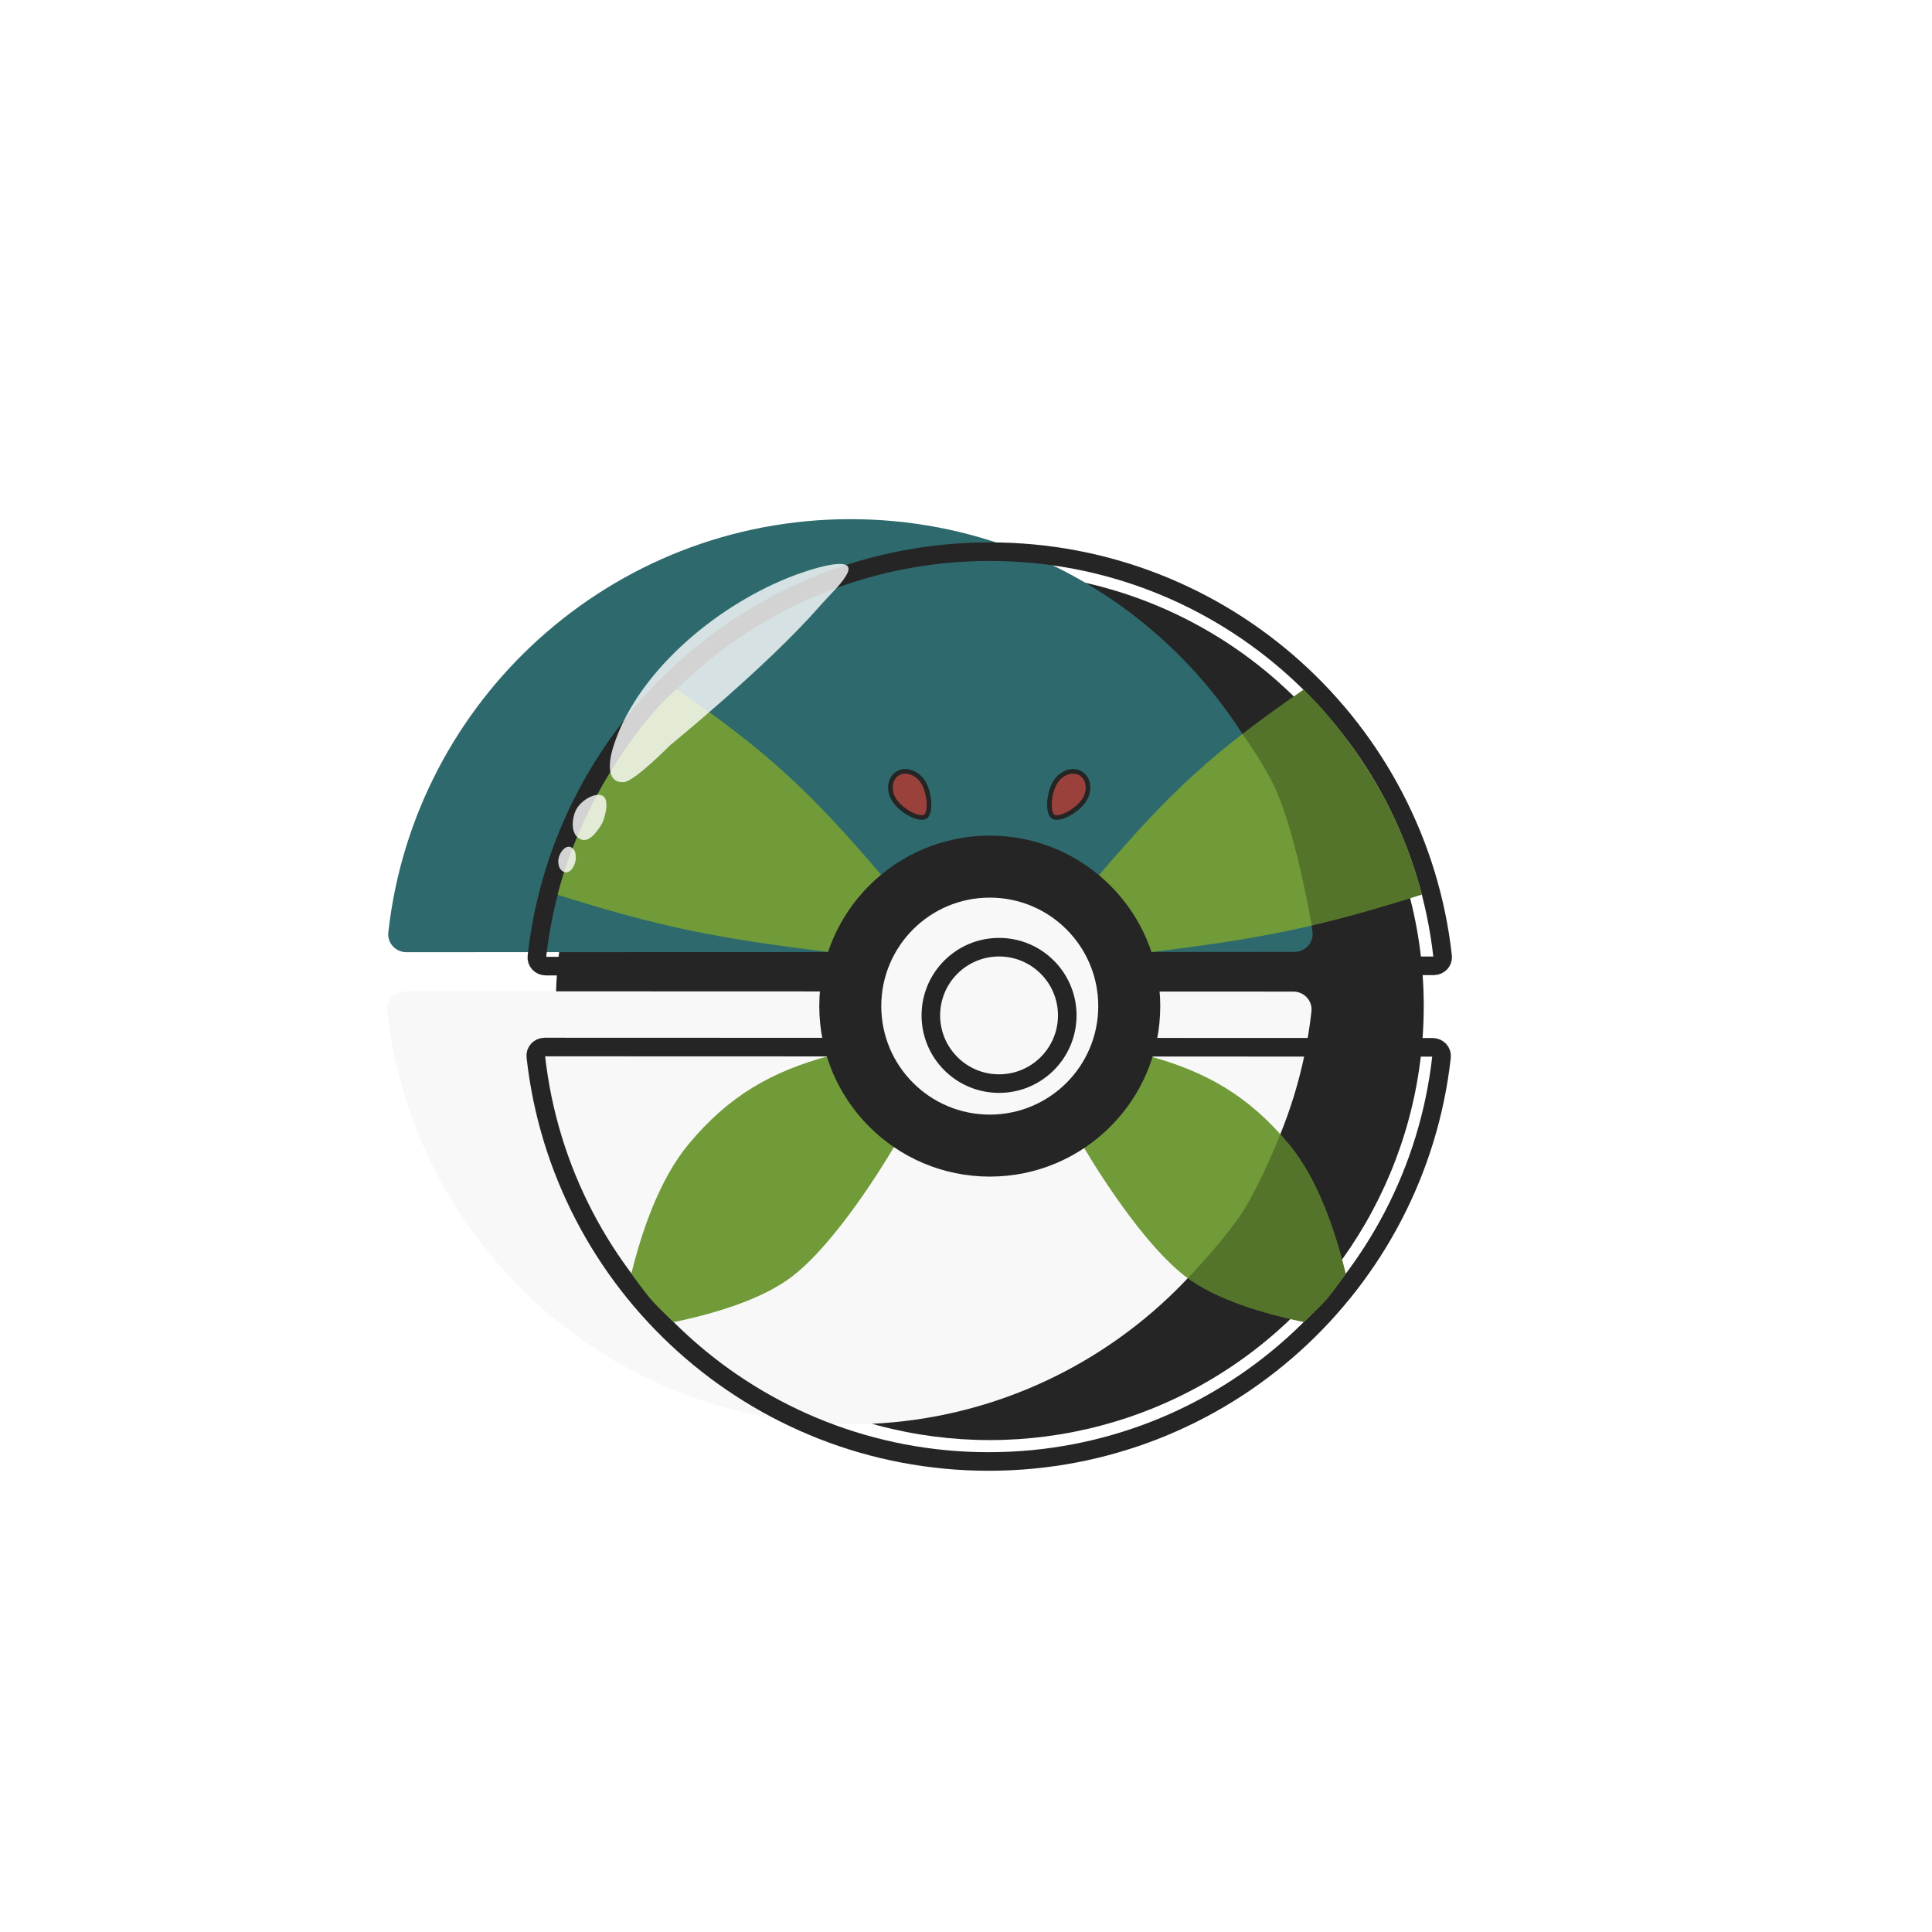 <svg width="2080" height="2080" viewBox="0 0 2080 2080" fill="none" xmlns="http://www.w3.org/2000/svg">
<path d="M1964.31 2031.49L1974.93 2025.24C1976.98 2028.77 1978.85 2031.76 1983.32 2031.76C1987.61 2031.76 1990.32 2030.13 1990.32 2023.79L2003.37 1980.63V2023.97C2003.37 2037.11 1995.45 2043.1 1983.88 2043.1C1973.44 2043.1 1967.38 2037.84 1964.31 2031.49Z" fill="white"/>
<path d="M1997.23 1979.21C2000.83 1979.21 2003.74 1976.43 2003.74 1973.01C2003.74 1969.58 2000.83 1966.81 1997.23 1966.81C1993.64 1966.81 1990.72 1969.58 1990.72 1973.01C1990.72 1976.43 1993.64 1979.21 1997.23 1979.21Z" fill="white"/>
<path d="M2045.69 1991.34L2035.06 1997.59C2033.01 1994.06 2031.14 1991.07 2026.67 1991.07C2022.38 1991.07 2019.67 1992.7 2019.67 1999.04L2006.62 2042.2V1998.86C2006.62 1985.72 2014.55 1979.73 2026.11 1979.73C2036.55 1979.73 2042.61 1984.99 2045.69 1991.34" fill="white"/>
<g filter="url(#filter0_d_11_4)">
<circle cx="1040.59" cy="1033.18" r="467.219" fill="#252525"/>
<g filter="url(#filter1_i_11_4)">
<path d="M1536.92 1088.89C1509.06 1338.98 1296.95 1533.44 1039.43 1533.44C781.8 1533.44 569.624 1338.8 541.905 1088.56C540.63 1077.05 549.829 1067.23 561.411 1067.23L1517.43 1067.55C1529.01 1067.55 1538.2 1077.38 1536.92 1088.89Z" fill="#F8F8F8"/>
</g>
<path d="M1039.43 1523.44C1291.8 1523.44 1499.68 1332.87 1526.98 1087.78C1527.57 1082.48 1523.33 1077.55 1517.43 1077.55L561.407 1077.23C555.502 1077.23 551.256 1082.15 551.844 1087.46C579.008 1332.69 786.954 1523.44 1039.43 1523.44Z" stroke="#252525" stroke-width="20"/>
<g filter="url(#filter2_i_11_4)">
<path d="M1538.08 978.472C1510.22 728.382 1298.12 533.924 1040.59 533.924C782.962 533.924 570.786 728.563 543.066 978.804C541.791 990.315 550.991 1000.14 562.572 1000.13L1518.59 999.815C1530.17 999.811 1539.36 989.982 1538.08 978.472Z" fill="#2E6A6D"/>
</g>
<path d="M1040.59 543.924C1292.97 543.924 1500.84 734.496 1528.14 979.58C1528.74 984.888 1524.49 989.813 1518.59 989.815L562.569 990.135C556.664 990.137 552.418 985.213 553.006 979.905C580.17 734.673 788.116 543.924 1040.59 543.924Z" stroke="#252525" stroke-width="20"/>
<path d="M939.062 1182.11C939.062 1182.11 881.396 1282.72 828.259 1323.93C795.054 1349.67 741.428 1364.85 700.356 1373.42C700.356 1373.42 684.804 1359.19 675.949 1349.04C666.92 1338.69 654.743 1320.97 654.743 1320.97C665.557 1277.31 684.293 1220.51 716.095 1182.11C759.483 1129.73 805.824 1103.46 868.759 1086.46L939.062 1182.11Z" fill="#719B39"/>
<path d="M1139.98 1182.11C1139.98 1182.11 1197.65 1282.72 1250.78 1323.93C1283.99 1349.67 1337.53 1364.77 1378.6 1373.34C1378.6 1373.34 1394.25 1359.2 1403.09 1349.04C1411.99 1338.82 1423.89 1321.27 1423.89 1321.27C1413.08 1277.61 1394.75 1220.51 1362.95 1182.11C1319.56 1129.73 1273.22 1103.46 1210.28 1086.46L1139.98 1182.11Z" fill="#719B39"/>
<path d="M1423.89 1321.27C1413.08 1277.61 1394.75 1220.51 1362.95 1182.11C1359.8 1178.31 1356.63 1174.65 1353.45 1171.11C1353.45 1171.11 1332.31 1224.39 1312.55 1255.03C1293.02 1285.32 1253.75 1326.16 1253.75 1326.16C1287.12 1350.55 1338.73 1365.02 1378.6 1373.34C1378.6 1373.34 1394.25 1359.2 1403.09 1349.04C1411.99 1338.82 1423.89 1321.27 1423.89 1321.27Z" fill="black" fill-opacity="0.25"/>
<path d="M1378.32 692.577C1280.05 760.268 1235.46 801.874 1158.38 891.924L1207.32 975.827C1338 960.146 1396.96 947.356 1505.72 913.134C1505.72 913.134 1492.12 851.404 1452.89 787.411C1413.66 723.417 1378.32 692.577 1378.32 692.577Z" fill="#719B39"/>
<path d="M1452.79 787.262C1411.64 718.784 1378.32 692.573 1378.32 692.573C1353.44 709.71 1332.02 725.168 1312.62 740.171C1312.62 740.171 1338.35 775.657 1350.44 804.451C1371.64 854.955 1387.21 946.467 1387.21 946.467C1423.73 937.928 1460.77 927.276 1505.73 913.132C1505.73 913.132 1493.94 855.741 1452.79 787.262Z" fill="black" fill-opacity="0.25"/>
<path d="M703.468 691.922C801.734 759.613 846.707 801.874 923.787 891.924L874.843 975.827C744.165 960.146 684.167 947.557 575.406 913.335C575.406 913.335 587.877 856.144 627.83 788.208C667.782 720.272 703.468 691.922 703.468 691.922Z" fill="#719B39"/>
<path d="M1142.07 811.734C1138.61 817.054 1131.87 822.7 1124.93 826.346C1121.48 828.159 1118.11 829.407 1115.2 829.901C1112.25 830.405 1110.13 830.072 1108.81 829.214C1107.49 828.356 1106.33 826.553 1105.6 823.643C1104.88 820.784 1104.66 817.197 1104.92 813.308C1105.46 805.488 1107.9 797.047 1111.37 791.727C1118.38 780.97 1130.83 777.62 1138.97 782.924C1147.11 788.228 1149.08 800.977 1142.07 811.734Z" fill="#9B413C" stroke="#252525" stroke-width="5"/>
<path d="M937.929 811.734C941.395 817.054 948.129 822.7 955.068 826.345C958.519 828.158 961.889 829.407 964.796 829.901C967.754 830.405 969.872 830.072 971.189 829.214C972.506 828.355 973.666 826.553 974.4 823.642C975.122 820.784 975.341 817.196 975.076 813.308C974.544 805.487 972.099 797.047 968.632 791.727C961.623 780.97 949.166 777.62 941.026 782.924C932.886 788.228 930.919 800.977 937.929 811.734Z" fill="#9B413C" stroke="#252525" stroke-width="5"/>
<circle cx="1040.59" cy="1033.18" r="183.55" fill="#252525"/>
<circle cx="1040.59" cy="1033.18" r="116.805" fill="#F8F8F8"/>
<g filter="url(#filter3_d_11_4)">
<circle cx="1040.59" cy="1033.18" r="83.432" fill="#F8F8F8"/>
<circle cx="1040.59" cy="1033.18" r="73.432" stroke="#252525" stroke-width="20"/>
</g>
</g>
<path d="M721.305 802.424C721.305 802.424 825.98 717.186 881.401 653.863C893.962 639.512 907.892 627.223 912.597 616.456C921.155 596.872 871.136 612.921 849.175 621.748C766.165 655.112 684.209 726.875 660.227 804.174C653.684 825.26 654.963 843.433 671.764 842.031C683.262 841.072 721.305 802.424 721.305 802.424Z" fill="white" fill-opacity="0.8"/>
<path d="M618.588 875.596C614.999 886.595 615.573 900.872 626.685 904.093C637.633 907.266 648.886 885.145 648.886 885.145C648.886 885.145 658.364 861.022 648.128 856.455C640.358 852.988 622.965 862.186 618.588 875.596Z" fill="white" fill-opacity="0.8"/>
<path d="M601.035 927.803C601.28 932.52 602.484 936.341 606.687 938.495C613.826 942.154 620.223 930.821 619.942 922.804C619.791 918.511 619.115 915.193 615.627 912.686C608.964 907.897 600.608 919.609 601.035 927.803Z" fill="white" fill-opacity="0.8"/>
<defs>
<filter id="filter0_d_11_4" x="541.786" y="533.924" width="1021.42" height="1049.52" filterUnits="userSpaceOnUse" color-interpolation-filters="sRGB">
<feFlood flood-opacity="0" result="BackgroundImageFix"/>
<feColorMatrix in="SourceAlpha" type="matrix" values="0 0 0 0 0 0 0 0 0 0 0 0 0 0 0 0 0 0 127 0" result="hardAlpha"/>
<feOffset dx="25" dy="50"/>
<feColorMatrix type="matrix" values="0 0 0 0 0 0 0 0 0 0 0 0 0 0 0 0 0 0 0.25 0"/>
<feBlend mode="normal" in2="BackgroundImageFix" result="effect1_dropShadow_11_4"/>
<feBlend mode="normal" in="SourceGraphic" in2="effect1_dropShadow_11_4" result="shape"/>
</filter>
<filter id="filter1_i_11_4" x="541.786" y="1067.23" width="995.254" height="466.211" filterUnits="userSpaceOnUse" color-interpolation-filters="sRGB">
<feFlood flood-opacity="0" result="BackgroundImageFix"/>
<feBlend mode="normal" in="SourceGraphic" in2="BackgroundImageFix" result="shape"/>
<feColorMatrix in="SourceAlpha" type="matrix" values="0 0 0 0 0 0 0 0 0 0 0 0 0 0 0 0 0 0 127 0" result="hardAlpha"/>
<feOffset dx="-150" dy="-50"/>
<feComposite in2="hardAlpha" operator="arithmetic" k2="-1" k3="1"/>
<feColorMatrix type="matrix" values="0 0 0 0 0 0 0 0 0 0 0 0 0 0 0 0 0 0 0.25 0"/>
<feBlend mode="normal" in2="shape" result="effect1_innerShadow_11_4"/>
</filter>
<filter id="filter2_i_11_4" x="542.948" y="533.924" width="995.254" height="466.211" filterUnits="userSpaceOnUse" color-interpolation-filters="sRGB">
<feFlood flood-opacity="0" result="BackgroundImageFix"/>
<feBlend mode="normal" in="SourceGraphic" in2="BackgroundImageFix" result="shape"/>
<feColorMatrix in="SourceAlpha" type="matrix" values="0 0 0 0 0 0 0 0 0 0 0 0 0 0 0 0 0 0 127 0" result="hardAlpha"/>
<feOffset dx="-150" dy="-25"/>
<feComposite in2="hardAlpha" operator="arithmetic" k2="-1" k3="1"/>
<feColorMatrix type="matrix" values="0 0 0 0 0 0 0 0 0 0 0 0 0 0 0 0 0 0 0.25 0"/>
<feBlend mode="normal" in2="shape" result="effect1_innerShadow_11_4"/>
</filter>
<filter id="filter3_d_11_4" x="957.16" y="949.751" width="176.864" height="176.864" filterUnits="userSpaceOnUse" color-interpolation-filters="sRGB">
<feFlood flood-opacity="0" result="BackgroundImageFix"/>
<feColorMatrix in="SourceAlpha" type="matrix" values="0 0 0 0 0 0 0 0 0 0 0 0 0 0 0 0 0 0 127 0" result="hardAlpha"/>
<feOffset dx="10" dy="10"/>
<feColorMatrix type="matrix" values="0 0 0 0 0 0 0 0 0 0 0 0 0 0 0 0 0 0 0.25 0"/>
<feBlend mode="normal" in2="BackgroundImageFix" result="effect1_dropShadow_11_4"/>
<feBlend mode="normal" in="SourceGraphic" in2="effect1_dropShadow_11_4" result="shape"/>
</filter>
</defs>
</svg>
